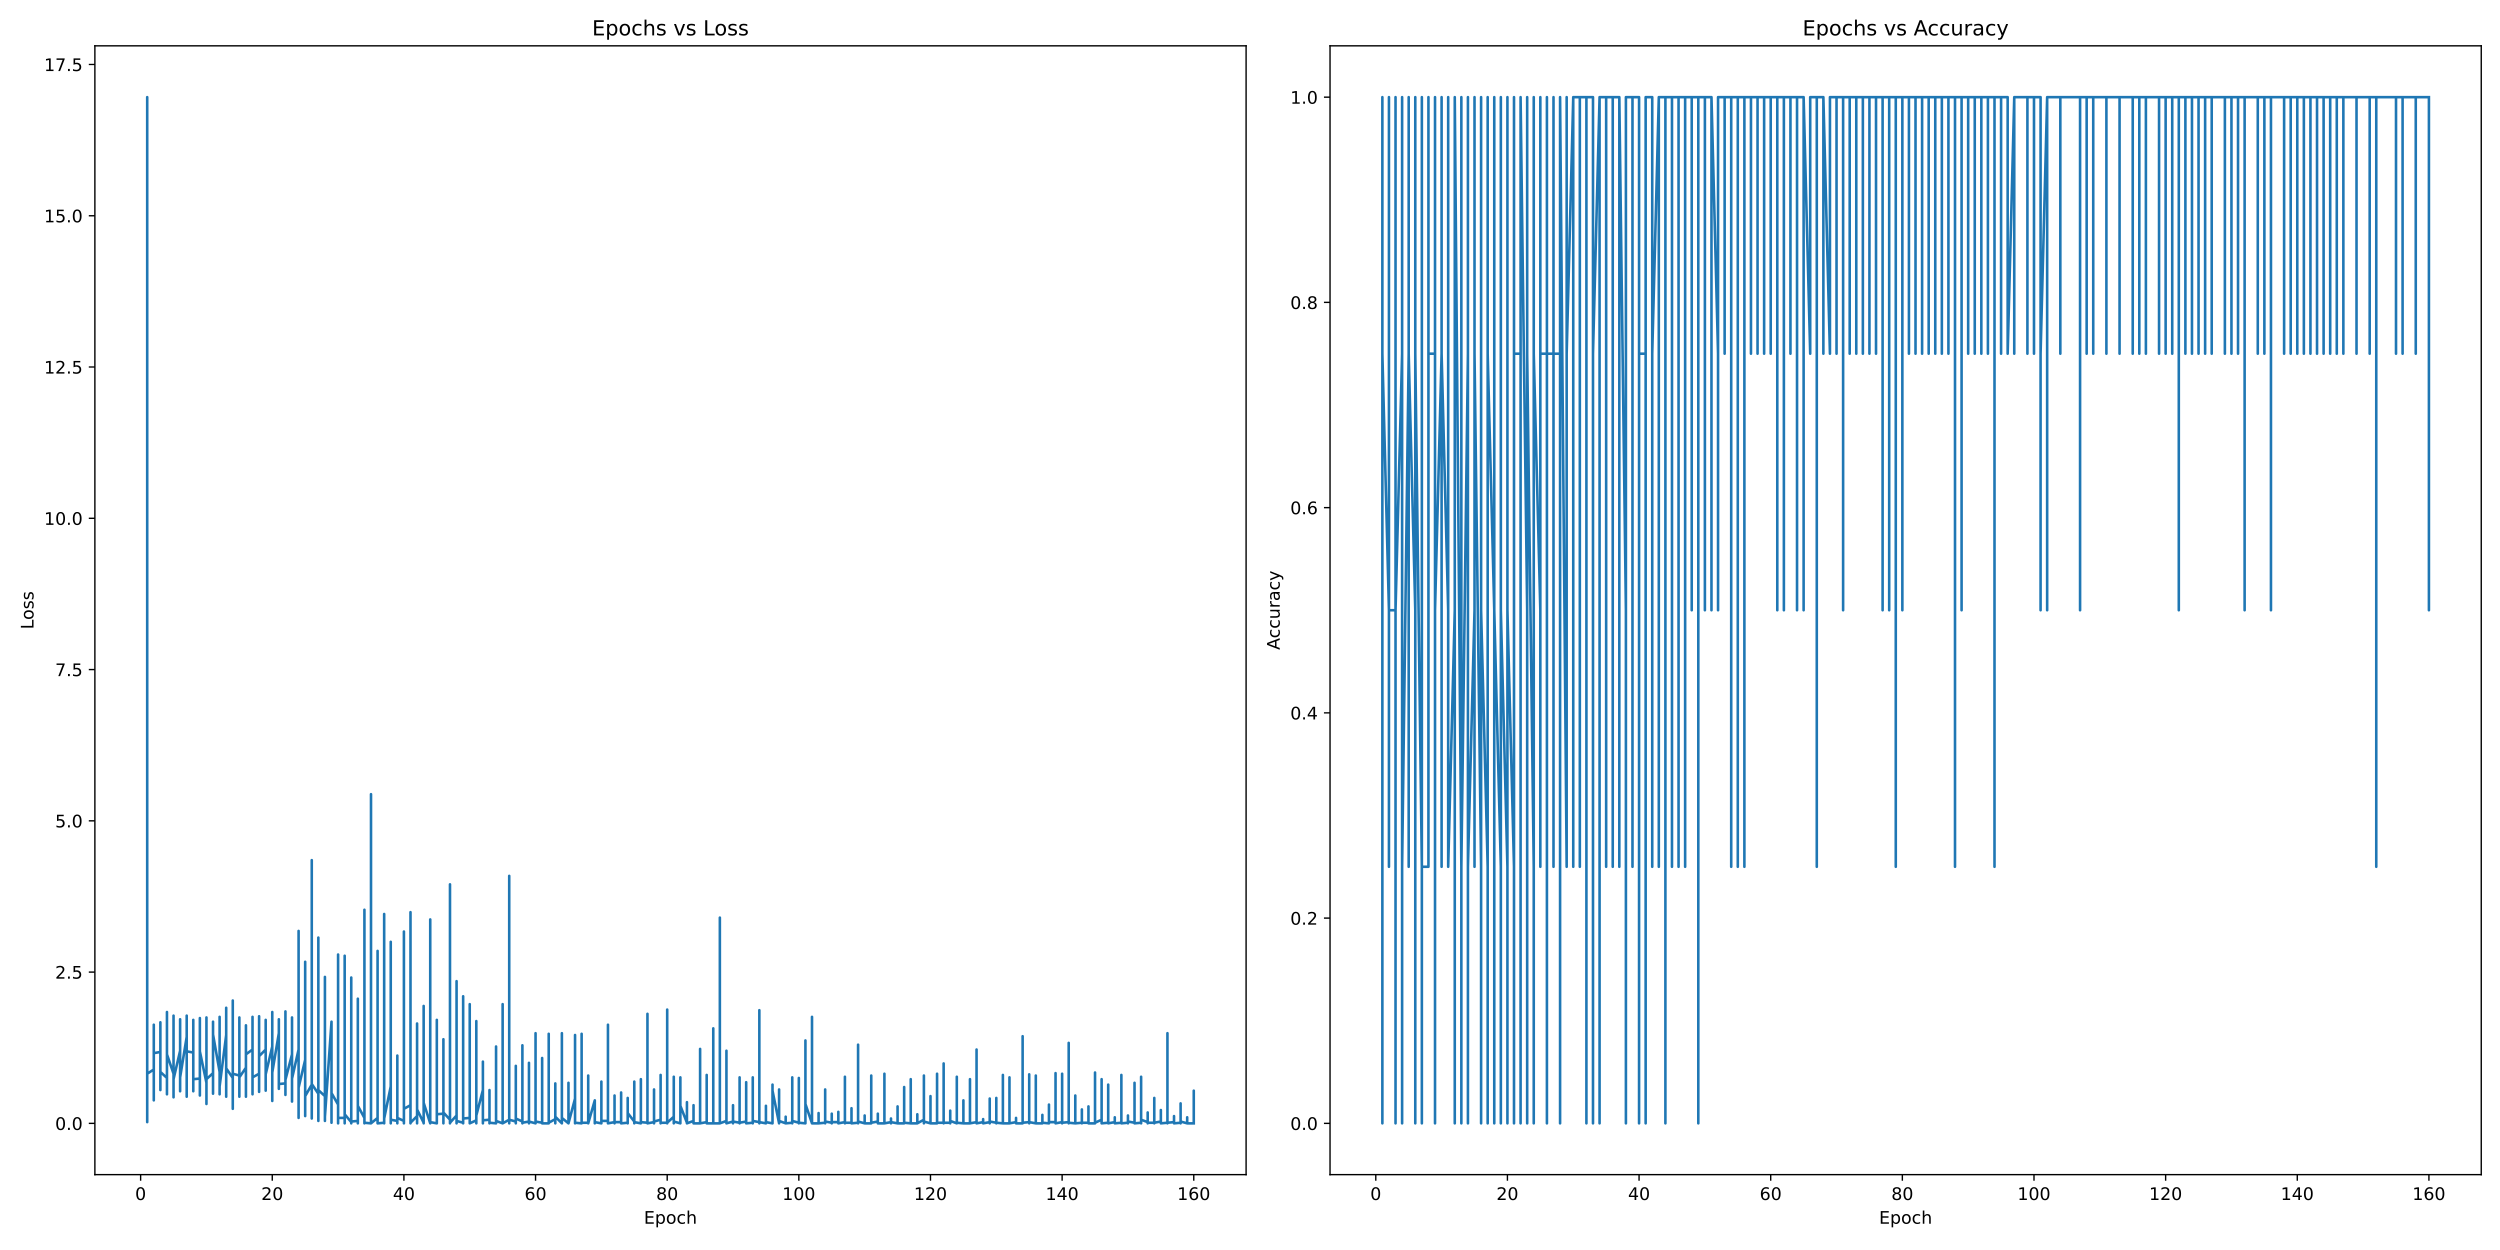 <?xml version="1.0" encoding="utf-8" standalone="no"?>
<!DOCTYPE svg PUBLIC "-//W3C//DTD SVG 1.1//EN"
  "http://www.w3.org/Graphics/SVG/1.1/DTD/svg11.dtd">
<!-- Created with matplotlib (https://matplotlib.org/) -->
<svg height="720pt" version="1.1" viewBox="0 0 1440 720" width="1440pt" xmlns="http://www.w3.org/2000/svg" xmlns:xlink="http://www.w3.org/1999/xlink">
 <defs>
  <style type="text/css">*{stroke-linecap:butt;stroke-linejoin:round;}</style>
 </defs>
 <g id="figure_1">
  <g id="patch_1">
   <path d="M 0 720 
L 1440 720 
L 1440 0 
L 0 0 
z
" style="fill:#ffffff;"/>
  </g>
  <g id="axes_1">
   <g id="patch_2">
    <path d="M 54.65 676.6 
L 717.75 676.6 
L 717.75 26.4 
L 54.65 26.4 
z
" style="fill:#ffffff;"/>
   </g>
   <g id="matplotlib.axis_1">
    <g id="xtick_1">
     <g id="line2d_1">
      <defs>
       <path d="M 0 0 
L 0 3.5 
" id="m07a1721e35" style="stroke:#000000;stroke-width:0.8;"/>
      </defs>
      <g>
       <use style="stroke:#000000;stroke-width:0.8;" x="81" xlink:href="#m07a1721e35" y="676.6"/>
      </g>
     </g>
     <g id="text_1">
      <!-- 0 -->
      <g transform="translate(77.818 691.198)scale(0.1 -0.1)">
       <defs>
        <path d="M 31.781 66.406 
Q 24.172 66.406 20.328 58.906 
Q 16.5 51.422 16.5 36.375 
Q 16.5 21.391 20.328 13.891 
Q 24.172 6.391 31.781 6.391 
Q 39.453 6.391 43.281 13.891 
Q 47.125 21.391 47.125 36.375 
Q 47.125 51.422 43.281 58.906 
Q 39.453 66.406 31.781 66.406 
z
M 31.781 74.219 
Q 44.047 74.219 50.516 64.516 
Q 56.984 54.828 56.984 36.375 
Q 56.984 17.969 50.516 8.266 
Q 44.047 -1.422 31.781 -1.422 
Q 19.531 -1.422 13.062 8.266 
Q 6.594 17.969 6.594 36.375 
Q 6.594 54.828 13.062 64.516 
Q 19.531 74.219 31.781 74.219 
z
" id="DejaVuSans-48"/>
       </defs>
       <use xlink:href="#DejaVuSans-48"/>
      </g>
     </g>
    </g>
    <g id="xtick_2">
     <g id="line2d_2">
      <g>
       <use style="stroke:#000000;stroke-width:0.8;" x="156.826" xlink:href="#m07a1721e35" y="676.6"/>
      </g>
     </g>
     <g id="text_2">
      <!-- 20 -->
      <g transform="translate(150.463 691.198)scale(0.1 -0.1)">
       <defs>
        <path d="M 19.188 8.297 
L 53.609 8.297 
L 53.609 0 
L 7.328 0 
L 7.328 8.297 
Q 12.938 14.109 22.625 23.891 
Q 32.328 33.688 34.812 36.531 
Q 39.547 41.844 41.422 45.531 
Q 43.312 49.219 43.312 52.781 
Q 43.312 58.594 39.234 62.25 
Q 35.156 65.922 28.609 65.922 
Q 23.969 65.922 18.812 64.312 
Q 13.672 62.703 7.812 59.422 
L 7.812 69.391 
Q 13.766 71.781 18.938 73 
Q 24.125 74.219 28.422 74.219 
Q 39.75 74.219 46.484 68.547 
Q 53.219 62.891 53.219 53.422 
Q 53.219 48.922 51.531 44.891 
Q 49.859 40.875 45.406 35.406 
Q 44.188 33.984 37.641 27.219 
Q 31.109 20.453 19.188 8.297 
z
" id="DejaVuSans-50"/>
       </defs>
       <use xlink:href="#DejaVuSans-50"/>
       <use x="63.623" xlink:href="#DejaVuSans-48"/>
      </g>
     </g>
    </g>
    <g id="xtick_3">
     <g id="line2d_3">
      <g>
       <use style="stroke:#000000;stroke-width:0.8;" x="232.652" xlink:href="#m07a1721e35" y="676.6"/>
      </g>
     </g>
     <g id="text_3">
      <!-- 40 -->
      <g transform="translate(226.289 691.198)scale(0.1 -0.1)">
       <defs>
        <path d="M 37.797 64.312 
L 12.891 25.391 
L 37.797 25.391 
z
M 35.203 72.906 
L 47.609 72.906 
L 47.609 25.391 
L 58.016 25.391 
L 58.016 17.188 
L 47.609 17.188 
L 47.609 0 
L 37.797 0 
L 37.797 17.188 
L 4.891 17.188 
L 4.891 26.703 
z
" id="DejaVuSans-52"/>
       </defs>
       <use xlink:href="#DejaVuSans-52"/>
       <use x="63.623" xlink:href="#DejaVuSans-48"/>
      </g>
     </g>
    </g>
    <g id="xtick_4">
     <g id="line2d_4">
      <g>
       <use style="stroke:#000000;stroke-width:0.8;" x="308.478" xlink:href="#m07a1721e35" y="676.6"/>
      </g>
     </g>
     <g id="text_4">
      <!-- 60 -->
      <g transform="translate(302.116 691.198)scale(0.1 -0.1)">
       <defs>
        <path d="M 33.016 40.375 
Q 26.375 40.375 22.484 35.828 
Q 18.609 31.297 18.609 23.391 
Q 18.609 15.531 22.484 10.953 
Q 26.375 6.391 33.016 6.391 
Q 39.656 6.391 43.531 10.953 
Q 47.406 15.531 47.406 23.391 
Q 47.406 31.297 43.531 35.828 
Q 39.656 40.375 33.016 40.375 
z
M 52.594 71.297 
L 52.594 62.312 
Q 48.875 64.062 45.094 64.984 
Q 41.312 65.922 37.594 65.922 
Q 27.828 65.922 22.672 59.328 
Q 17.531 52.734 16.797 39.406 
Q 19.672 43.656 24.016 45.922 
Q 28.375 48.188 33.594 48.188 
Q 44.578 48.188 50.953 41.516 
Q 57.328 34.859 57.328 23.391 
Q 57.328 12.156 50.688 5.359 
Q 44.047 -1.422 33.016 -1.422 
Q 20.359 -1.422 13.672 8.266 
Q 6.984 17.969 6.984 36.375 
Q 6.984 53.656 15.188 63.938 
Q 23.391 74.219 37.203 74.219 
Q 40.922 74.219 44.703 73.484 
Q 48.484 72.75 52.594 71.297 
z
" id="DejaVuSans-54"/>
       </defs>
       <use xlink:href="#DejaVuSans-54"/>
       <use x="63.623" xlink:href="#DejaVuSans-48"/>
      </g>
     </g>
    </g>
    <g id="xtick_5">
     <g id="line2d_5">
      <g>
       <use style="stroke:#000000;stroke-width:0.8;" x="384.304" xlink:href="#m07a1721e35" y="676.6"/>
      </g>
     </g>
     <g id="text_5">
      <!-- 80 -->
      <g transform="translate(377.942 691.198)scale(0.1 -0.1)">
       <defs>
        <path d="M 31.781 34.625 
Q 24.75 34.625 20.719 30.859 
Q 16.703 27.094 16.703 20.516 
Q 16.703 13.922 20.719 10.156 
Q 24.75 6.391 31.781 6.391 
Q 38.812 6.391 42.859 10.172 
Q 46.922 13.969 46.922 20.516 
Q 46.922 27.094 42.891 30.859 
Q 38.875 34.625 31.781 34.625 
z
M 21.922 38.812 
Q 15.578 40.375 12.031 44.719 
Q 8.5 49.078 8.5 55.328 
Q 8.5 64.062 14.719 69.141 
Q 20.953 74.219 31.781 74.219 
Q 42.672 74.219 48.875 69.141 
Q 55.078 64.062 55.078 55.328 
Q 55.078 49.078 51.531 44.719 
Q 48 40.375 41.703 38.812 
Q 48.828 37.156 52.797 32.312 
Q 56.781 27.484 56.781 20.516 
Q 56.781 9.906 50.312 4.234 
Q 43.844 -1.422 31.781 -1.422 
Q 19.734 -1.422 13.25 4.234 
Q 6.781 9.906 6.781 20.516 
Q 6.781 27.484 10.781 32.312 
Q 14.797 37.156 21.922 38.812 
z
M 18.312 54.391 
Q 18.312 48.734 21.844 45.562 
Q 25.391 42.391 31.781 42.391 
Q 38.141 42.391 41.719 45.562 
Q 45.312 48.734 45.312 54.391 
Q 45.312 60.062 41.719 63.234 
Q 38.141 66.406 31.781 66.406 
Q 25.391 66.406 21.844 63.234 
Q 18.312 60.062 18.312 54.391 
z
" id="DejaVuSans-56"/>
       </defs>
       <use xlink:href="#DejaVuSans-56"/>
       <use x="63.623" xlink:href="#DejaVuSans-48"/>
      </g>
     </g>
    </g>
    <g id="xtick_6">
     <g id="line2d_6">
      <g>
       <use style="stroke:#000000;stroke-width:0.8;" x="460.131" xlink:href="#m07a1721e35" y="676.6"/>
      </g>
     </g>
     <g id="text_6">
      <!-- 100 -->
      <g transform="translate(450.587 691.198)scale(0.1 -0.1)">
       <defs>
        <path d="M 12.406 8.297 
L 28.516 8.297 
L 28.516 63.922 
L 10.984 60.406 
L 10.984 69.391 
L 28.422 72.906 
L 38.281 72.906 
L 38.281 8.297 
L 54.391 8.297 
L 54.391 0 
L 12.406 0 
z
" id="DejaVuSans-49"/>
       </defs>
       <use xlink:href="#DejaVuSans-49"/>
       <use x="63.623" xlink:href="#DejaVuSans-48"/>
       <use x="127.246" xlink:href="#DejaVuSans-48"/>
      </g>
     </g>
    </g>
    <g id="xtick_7">
     <g id="line2d_7">
      <g>
       <use style="stroke:#000000;stroke-width:0.8;" x="535.957" xlink:href="#m07a1721e35" y="676.6"/>
      </g>
     </g>
     <g id="text_7">
      <!-- 120 -->
      <g transform="translate(526.413 691.198)scale(0.1 -0.1)">
       <use xlink:href="#DejaVuSans-49"/>
       <use x="63.623" xlink:href="#DejaVuSans-50"/>
       <use x="127.246" xlink:href="#DejaVuSans-48"/>
      </g>
     </g>
    </g>
    <g id="xtick_8">
     <g id="line2d_8">
      <g>
       <use style="stroke:#000000;stroke-width:0.8;" x="611.783" xlink:href="#m07a1721e35" y="676.6"/>
      </g>
     </g>
     <g id="text_8">
      <!-- 140 -->
      <g transform="translate(602.239 691.198)scale(0.1 -0.1)">
       <use xlink:href="#DejaVuSans-49"/>
       <use x="63.623" xlink:href="#DejaVuSans-52"/>
       <use x="127.246" xlink:href="#DejaVuSans-48"/>
      </g>
     </g>
    </g>
    <g id="xtick_9">
     <g id="line2d_9">
      <g>
       <use style="stroke:#000000;stroke-width:0.8;" x="687.609" xlink:href="#m07a1721e35" y="676.6"/>
      </g>
     </g>
     <g id="text_9">
      <!-- 160 -->
      <g transform="translate(678.065 691.198)scale(0.1 -0.1)">
       <use xlink:href="#DejaVuSans-49"/>
       <use x="63.623" xlink:href="#DejaVuSans-54"/>
       <use x="127.246" xlink:href="#DejaVuSans-48"/>
      </g>
     </g>
    </g>
    <g id="text_10">
     <!-- Epoch -->
     <g transform="translate(370.889 704.877)scale(0.1 -0.1)">
      <defs>
       <path d="M 9.812 72.906 
L 55.906 72.906 
L 55.906 64.594 
L 19.672 64.594 
L 19.672 43.016 
L 54.391 43.016 
L 54.391 34.719 
L 19.672 34.719 
L 19.672 8.297 
L 56.781 8.297 
L 56.781 0 
L 9.812 0 
z
" id="DejaVuSans-69"/>
       <path d="M 18.109 8.203 
L 18.109 -20.797 
L 9.078 -20.797 
L 9.078 54.688 
L 18.109 54.688 
L 18.109 46.391 
Q 20.953 51.266 25.266 53.625 
Q 29.594 56 35.594 56 
Q 45.562 56 51.781 48.094 
Q 58.016 40.188 58.016 27.297 
Q 58.016 14.406 51.781 6.484 
Q 45.562 -1.422 35.594 -1.422 
Q 29.594 -1.422 25.266 0.953 
Q 20.953 3.328 18.109 8.203 
z
M 48.688 27.297 
Q 48.688 37.203 44.609 42.844 
Q 40.531 48.484 33.406 48.484 
Q 26.266 48.484 22.188 42.844 
Q 18.109 37.203 18.109 27.297 
Q 18.109 17.391 22.188 11.75 
Q 26.266 6.109 33.406 6.109 
Q 40.531 6.109 44.609 11.75 
Q 48.688 17.391 48.688 27.297 
z
" id="DejaVuSans-112"/>
       <path d="M 30.609 48.391 
Q 23.391 48.391 19.188 42.75 
Q 14.984 37.109 14.984 27.297 
Q 14.984 17.484 19.156 11.844 
Q 23.344 6.203 30.609 6.203 
Q 37.797 6.203 41.984 11.859 
Q 46.188 17.531 46.188 27.297 
Q 46.188 37.016 41.984 42.703 
Q 37.797 48.391 30.609 48.391 
z
M 30.609 56 
Q 42.328 56 49.016 48.375 
Q 55.719 40.766 55.719 27.297 
Q 55.719 13.875 49.016 6.219 
Q 42.328 -1.422 30.609 -1.422 
Q 18.844 -1.422 12.172 6.219 
Q 5.516 13.875 5.516 27.297 
Q 5.516 40.766 12.172 48.375 
Q 18.844 56 30.609 56 
z
" id="DejaVuSans-111"/>
       <path d="M 48.781 52.594 
L 48.781 44.188 
Q 44.969 46.297 41.141 47.344 
Q 37.312 48.391 33.406 48.391 
Q 24.656 48.391 19.812 42.844 
Q 14.984 37.312 14.984 27.297 
Q 14.984 17.281 19.812 11.734 
Q 24.656 6.203 33.406 6.203 
Q 37.312 6.203 41.141 7.25 
Q 44.969 8.297 48.781 10.406 
L 48.781 2.094 
Q 45.016 0.344 40.984 -0.531 
Q 36.969 -1.422 32.422 -1.422 
Q 20.062 -1.422 12.781 6.344 
Q 5.516 14.109 5.516 27.297 
Q 5.516 40.672 12.859 48.328 
Q 20.219 56 33.016 56 
Q 37.156 56 41.109 55.141 
Q 45.062 54.297 48.781 52.594 
z
" id="DejaVuSans-99"/>
       <path d="M 54.891 33.016 
L 54.891 0 
L 45.906 0 
L 45.906 32.719 
Q 45.906 40.484 42.875 44.328 
Q 39.844 48.188 33.797 48.188 
Q 26.516 48.188 22.312 43.547 
Q 18.109 38.922 18.109 30.906 
L 18.109 0 
L 9.078 0 
L 9.078 75.984 
L 18.109 75.984 
L 18.109 46.188 
Q 21.344 51.125 25.703 53.562 
Q 30.078 56 35.797 56 
Q 45.219 56 50.047 50.172 
Q 54.891 44.344 54.891 33.016 
z
" id="DejaVuSans-104"/>
      </defs>
      <use xlink:href="#DejaVuSans-69"/>
      <use x="63.184" xlink:href="#DejaVuSans-112"/>
      <use x="126.66" xlink:href="#DejaVuSans-111"/>
      <use x="187.842" xlink:href="#DejaVuSans-99"/>
      <use x="242.822" xlink:href="#DejaVuSans-104"/>
     </g>
    </g>
   </g>
   <g id="matplotlib.axis_2">
    <g id="ytick_1">
     <g id="line2d_10">
      <defs>
       <path d="M 0 0 
L -3.5 0 
" id="m1cd5508c4b" style="stroke:#000000;stroke-width:0.8;"/>
      </defs>
      <g>
       <use style="stroke:#000000;stroke-width:0.8;" x="54.65" xlink:href="#m1cd5508c4b" y="647.045"/>
      </g>
     </g>
     <g id="text_11">
      <!-- 0.0 -->
      <g transform="translate(31.747 650.845)scale(0.1 -0.1)">
       <defs>
        <path d="M 10.688 12.406 
L 21 12.406 
L 21 0 
L 10.688 0 
z
" id="DejaVuSans-46"/>
       </defs>
       <use xlink:href="#DejaVuSans-48"/>
       <use x="63.623" xlink:href="#DejaVuSans-46"/>
       <use x="95.41" xlink:href="#DejaVuSans-48"/>
      </g>
     </g>
    </g>
    <g id="ytick_2">
     <g id="line2d_11">
      <g>
       <use style="stroke:#000000;stroke-width:0.8;" x="54.65" xlink:href="#m1cd5508c4b" y="559.915"/>
      </g>
     </g>
     <g id="text_12">
      <!-- 2.5 -->
      <g transform="translate(31.747 563.715)scale(0.1 -0.1)">
       <defs>
        <path d="M 10.797 72.906 
L 49.516 72.906 
L 49.516 64.594 
L 19.828 64.594 
L 19.828 46.734 
Q 21.969 47.469 24.109 47.828 
Q 26.266 48.188 28.422 48.188 
Q 40.625 48.188 47.75 41.5 
Q 54.891 34.812 54.891 23.391 
Q 54.891 11.625 47.562 5.094 
Q 40.234 -1.422 26.906 -1.422 
Q 22.312 -1.422 17.547 -0.641 
Q 12.797 0.141 7.719 1.703 
L 7.719 11.625 
Q 12.109 9.234 16.797 8.062 
Q 21.484 6.891 26.703 6.891 
Q 35.156 6.891 40.078 11.328 
Q 45.016 15.766 45.016 23.391 
Q 45.016 31 40.078 35.438 
Q 35.156 39.891 26.703 39.891 
Q 22.75 39.891 18.812 39.016 
Q 14.891 38.141 10.797 36.281 
z
" id="DejaVuSans-53"/>
       </defs>
       <use xlink:href="#DejaVuSans-50"/>
       <use x="63.623" xlink:href="#DejaVuSans-46"/>
       <use x="95.41" xlink:href="#DejaVuSans-53"/>
      </g>
     </g>
    </g>
    <g id="ytick_3">
     <g id="line2d_12">
      <g>
       <use style="stroke:#000000;stroke-width:0.8;" x="54.65" xlink:href="#m1cd5508c4b" y="472.785"/>
      </g>
     </g>
     <g id="text_13">
      <!-- 5.0 -->
      <g transform="translate(31.747 476.584)scale(0.1 -0.1)">
       <use xlink:href="#DejaVuSans-53"/>
       <use x="63.623" xlink:href="#DejaVuSans-46"/>
       <use x="95.41" xlink:href="#DejaVuSans-48"/>
      </g>
     </g>
    </g>
    <g id="ytick_4">
     <g id="line2d_13">
      <g>
       <use style="stroke:#000000;stroke-width:0.8;" x="54.65" xlink:href="#m1cd5508c4b" y="385.655"/>
      </g>
     </g>
     <g id="text_14">
      <!-- 7.5 -->
      <g transform="translate(31.747 389.454)scale(0.1 -0.1)">
       <defs>
        <path d="M 8.203 72.906 
L 55.078 72.906 
L 55.078 68.703 
L 28.609 0 
L 18.312 0 
L 43.219 64.594 
L 8.203 64.594 
z
" id="DejaVuSans-55"/>
       </defs>
       <use xlink:href="#DejaVuSans-55"/>
       <use x="63.623" xlink:href="#DejaVuSans-46"/>
       <use x="95.41" xlink:href="#DejaVuSans-53"/>
      </g>
     </g>
    </g>
    <g id="ytick_5">
     <g id="line2d_14">
      <g>
       <use style="stroke:#000000;stroke-width:0.8;" x="54.65" xlink:href="#m1cd5508c4b" y="298.525"/>
      </g>
     </g>
     <g id="text_15">
      <!-- 10.0 -->
      <g transform="translate(25.384 302.324)scale(0.1 -0.1)">
       <use xlink:href="#DejaVuSans-49"/>
       <use x="63.623" xlink:href="#DejaVuSans-48"/>
       <use x="127.246" xlink:href="#DejaVuSans-46"/>
       <use x="159.033" xlink:href="#DejaVuSans-48"/>
      </g>
     </g>
    </g>
    <g id="ytick_6">
     <g id="line2d_15">
      <g>
       <use style="stroke:#000000;stroke-width:0.8;" x="54.65" xlink:href="#m1cd5508c4b" y="211.395"/>
      </g>
     </g>
     <g id="text_16">
      <!-- 12.5 -->
      <g transform="translate(25.384 215.194)scale(0.1 -0.1)">
       <use xlink:href="#DejaVuSans-49"/>
       <use x="63.623" xlink:href="#DejaVuSans-50"/>
       <use x="127.246" xlink:href="#DejaVuSans-46"/>
       <use x="159.033" xlink:href="#DejaVuSans-53"/>
      </g>
     </g>
    </g>
    <g id="ytick_7">
     <g id="line2d_16">
      <g>
       <use style="stroke:#000000;stroke-width:0.8;" x="54.65" xlink:href="#m1cd5508c4b" y="124.265"/>
      </g>
     </g>
     <g id="text_17">
      <!-- 15.0 -->
      <g transform="translate(25.384 128.064)scale(0.1 -0.1)">
       <use xlink:href="#DejaVuSans-49"/>
       <use x="63.623" xlink:href="#DejaVuSans-53"/>
       <use x="127.246" xlink:href="#DejaVuSans-46"/>
       <use x="159.033" xlink:href="#DejaVuSans-48"/>
      </g>
     </g>
    </g>
    <g id="ytick_8">
     <g id="line2d_17">
      <g>
       <use style="stroke:#000000;stroke-width:0.8;" x="54.65" xlink:href="#m1cd5508c4b" y="37.134"/>
      </g>
     </g>
     <g id="text_18">
      <!-- 17.5 -->
      <g transform="translate(25.384 40.934)scale(0.1 -0.1)">
       <use xlink:href="#DejaVuSans-49"/>
       <use x="63.623" xlink:href="#DejaVuSans-55"/>
       <use x="127.246" xlink:href="#DejaVuSans-46"/>
       <use x="159.033" xlink:href="#DejaVuSans-53"/>
      </g>
     </g>
    </g>
    <g id="text_19">
     <!-- Loss -->
     <g transform="translate(19.305 362.467)rotate(-90)scale(0.1 -0.1)">
      <defs>
       <path d="M 9.812 72.906 
L 19.672 72.906 
L 19.672 8.297 
L 55.172 8.297 
L 55.172 0 
L 9.812 0 
z
" id="DejaVuSans-76"/>
       <path d="M 44.281 53.078 
L 44.281 44.578 
Q 40.484 46.531 36.375 47.5 
Q 32.281 48.484 27.875 48.484 
Q 21.188 48.484 17.844 46.438 
Q 14.5 44.391 14.5 40.281 
Q 14.5 37.156 16.891 35.375 
Q 19.281 33.594 26.516 31.984 
L 29.594 31.297 
Q 39.156 29.25 43.188 25.516 
Q 47.219 21.781 47.219 15.094 
Q 47.219 7.469 41.188 3.016 
Q 35.156 -1.422 24.609 -1.422 
Q 20.219 -1.422 15.453 -0.562 
Q 10.688 0.297 5.422 2 
L 5.422 11.281 
Q 10.406 8.688 15.234 7.391 
Q 20.062 6.109 24.812 6.109 
Q 31.156 6.109 34.562 8.281 
Q 37.984 10.453 37.984 14.406 
Q 37.984 18.062 35.516 20.016 
Q 33.062 21.969 24.703 23.781 
L 21.578 24.516 
Q 13.234 26.266 9.516 29.906 
Q 5.812 33.547 5.812 39.891 
Q 5.812 47.609 11.281 51.797 
Q 16.75 56 26.812 56 
Q 31.781 56 36.172 55.266 
Q 40.578 54.547 44.281 53.078 
z
" id="DejaVuSans-115"/>
      </defs>
      <use xlink:href="#DejaVuSans-76"/>
      <use x="53.963" xlink:href="#DejaVuSans-111"/>
      <use x="115.145" xlink:href="#DejaVuSans-115"/>
      <use x="167.244" xlink:href="#DejaVuSans-115"/>
     </g>
    </g>
   </g>
   <g id="line2d_18">
    <path clip-path="url(#pe177518a02)" d="M 84.791 615.679 
L 84.791 55.955 
L 84.791 646.348 
L 84.791 618.467 
L 88.582 616.027 
L 88.582 590.237 
L 88.582 633.802 
L 88.582 606.617 
L 92.374 605.92 
L 92.374 627.877 
L 92.374 588.843 
L 92.374 617.421 
L 96.165 620.906 
L 96.165 582.918 
L 96.165 630.316 
L 96.165 607.314 
L 99.956 618.467 
L 99.956 585.009 
L 99.956 632.059 
L 99.956 621.603 
L 103.747 605.223 
L 103.747 587.1 
L 103.747 628.574 
L 103.747 620.558 
L 107.539 597.207 
L 107.539 631.711 
L 107.539 585.009 
L 107.539 605.572 
L 111.33 606.269 
L 111.33 628.574 
L 111.33 587.448 
L 111.33 621.603 
L 115.121 621.255 
L 115.121 631.014 
L 115.121 586.403 
L 115.121 605.572 
L 118.913 623.695 
L 118.913 586.054 
L 118.913 635.893 
L 118.913 621.603 
L 122.704 618.118 
L 122.704 629.968 
L 122.704 588.494 
L 122.704 595.813 
L 126.495 617.421 
L 126.495 630.316 
L 126.495 585.706 
L 126.495 625.786 
L 130.287 596.161 
L 130.287 631.711 
L 130.287 580.478 
L 130.287 615.33 
L 134.078 620.906 
L 134.078 576.296 
L 134.078 638.681 
L 134.078 618.467 
L 137.869 619.512 
L 137.869 586.054 
L 137.869 631.711 
L 137.869 620.558 
L 141.661 614.982 
L 141.661 631.711 
L 141.661 590.585 
L 141.661 607.314 
L 145.452 604.526 
L 145.452 630.316 
L 145.452 585.706 
L 145.452 620.558 
L 149.243 618.467 
L 149.243 628.922 
L 149.243 585.357 
L 149.243 608.36 
L 153.034 604.526 
L 153.034 628.225 
L 153.034 587.448 
L 153.034 618.815 
L 156.826 602.783 
L 156.826 634.15 
L 156.826 582.918 
L 156.826 617.77 
L 160.617 595.116 
L 160.617 627.18 
L 160.617 587.1 
L 160.617 624.392 
L 164.408 624.043 
L 164.408 582.569 
L 164.408 630.665 
L 164.408 621.952 
L 168.2 607.314 
L 168.2 634.499 
L 168.2 586.054 
L 168.2 621.255 
L 171.991 604.526 
L 171.991 643.909 
L 171.991 536.216 
L 171.991 626.483 
L 175.782 610.451 
L 175.782 642.863 
L 175.782 553.99 
L 175.782 631.362 
L 179.574 624.74 
L 179.574 495.439 
L 179.574 644.257 
L 179.574 624.392 
L 183.365 629.968 
L 183.365 645.651 
L 183.365 540.05 
L 183.365 627.877 
L 187.156 631.362 
L 187.156 645.651 
L 187.156 562.703 
L 187.156 643.212 
L 190.948 588.494 
L 190.948 646.697 
L 190.948 629.619 
L 194.739 636.241 
L 194.739 549.808 
L 194.739 647.045 
L 194.739 643.909 
L 198.53 643.909 
L 198.53 550.505 
L 198.53 647.045 
L 198.53 641.818 
L 202.321 646.348 
L 202.321 647.045 
L 202.321 563.052 
L 202.321 646 
L 206.113 645.651 
L 206.113 575.25 
L 206.113 647.045 
L 206.113 636.938 
L 209.904 643.909 
L 209.904 647.045 
L 209.904 524.018 
L 209.904 646.697 
L 213.695 647.045 
L 213.695 457.45 
L 213.695 647.045 
L 217.487 643.909 
L 217.487 547.717 
L 217.487 647.045 
L 217.487 647.045 
L 221.278 646.697 
L 221.278 526.457 
L 221.278 647.045 
L 221.278 644.257 
L 225.069 625.786 
L 225.069 647.045 
L 225.069 542.489 
L 225.069 644.954 
L 228.861 645.651 
L 228.861 647.045 
L 228.861 608.011 
L 228.861 643.909 
L 232.652 645.651 
L 232.652 536.564 
L 232.652 647.045 
L 232.652 638.681 
L 236.443 636.59 
L 236.443 647.045 
L 236.443 525.412 
L 236.443 646.697 
L 240.235 642.863 
L 240.235 589.54 
L 240.235 647.045 
L 240.235 639.029 
L 244.026 646.697 
L 244.026 579.432 
L 244.026 647.045 
L 244.026 635.196 
L 247.817 647.045 
L 247.817 647.045 
L 247.817 529.594 
L 247.817 646.348 
L 251.609 647.045 
L 251.609 587.448 
L 251.609 641.818 
L 255.4 641.469 
L 255.4 647.045 
L 255.4 598.601 
L 255.4 640.772 
L 259.191 644.954 
L 259.191 647.045 
L 259.191 509.38 
L 259.191 646.697 
L 262.982 642.515 
L 262.982 647.045 
L 262.982 565.143 
L 262.982 645.651 
L 266.774 646.697 
L 266.774 647.045 
L 266.774 573.856 
L 266.774 644.257 
L 270.565 643.909 
L 270.565 647.045 
L 270.565 578.387 
L 270.565 647.045 
L 274.356 645.303 
L 274.356 647.045 
L 274.356 588.145 
L 274.356 642.515 
L 278.148 627.877 
L 278.148 647.045 
L 278.148 611.496 
L 278.148 645.303 
L 281.939 644.954 
L 281.939 647.045 
L 281.939 627.877 
L 281.939 646.697 
L 285.73 647.045 
L 285.73 602.783 
L 285.73 645.651 
L 289.522 647.045 
L 289.522 578.387 
L 289.522 647.045 
L 293.313 644.954 
L 293.313 504.501 
L 293.313 647.045 
L 293.313 644.954 
L 297.104 646 
L 297.104 613.936 
L 297.104 647.045 
L 297.104 644.257 
L 300.896 646 
L 300.896 647.045 
L 300.896 602.086 
L 300.896 646.697 
L 304.687 646 
L 304.687 612.193 
L 304.687 647.045 
L 304.687 646 
L 308.478 647.045 
L 308.478 595.116 
L 308.478 646 
L 312.269 646.697 
L 312.269 609.405 
L 312.269 647.045 
L 312.269 647.045 
L 316.061 647.045 
L 316.061 647.045 
L 316.061 595.464 
L 316.061 646.697 
L 319.852 644.606 
L 319.852 624.043 
L 319.852 647.045 
L 319.852 643.212 
L 323.643 647.045 
L 323.643 595.116 
L 323.643 643.909 
L 327.435 647.045 
L 327.435 623.695 
L 327.435 647.045 
L 331.226 632.756 
L 331.226 647.045 
L 331.226 596.161 
L 331.226 646.697 
L 335.017 647.045 
L 335.017 595.464 
L 335.017 646.697 
L 338.809 646.697 
L 338.809 646.697 
L 338.809 619.512 
L 338.809 647.045 
L 338.809 647.045 
L 342.6 633.802 
L 342.6 647.045 
L 342.6 646.348 
L 346.391 647.045 
L 346.391 622.998 
L 346.391 645.651 
L 350.183 645.651 
L 350.183 590.237 
L 350.183 647.045 
L 350.183 647.045 
L 353.974 646.348 
L 353.974 631.014 
L 353.974 647.045 
L 353.974 646.348 
L 357.765 646.348 
L 357.765 647.045 
L 357.765 629.271 
L 357.765 647.045 
L 361.556 646.697 
L 361.556 632.408 
L 361.556 647.045 
L 361.556 641.121 
L 365.348 646 
L 365.348 647.045 
L 365.348 622.998 
L 365.348 646.348 
L 369.139 647.045 
L 369.139 621.603 
L 369.139 646.348 
L 372.93 646.697 
L 372.93 583.963 
L 372.93 647.045 
L 372.93 647.045 
L 376.722 646.348 
L 376.722 646.348 
L 376.722 627.528 
L 376.722 647.045 
L 376.722 646 
L 380.513 644.954 
L 380.513 647.045 
L 380.513 619.164 
L 380.513 646.697 
L 384.304 646.697 
L 384.304 647.045 
L 384.304 581.524 
L 384.304 646.697 
L 388.096 643.212 
L 388.096 647.045 
L 388.096 620.209 
L 388.096 646 
L 391.887 647.045 
L 391.887 620.558 
L 391.887 636.938 
L 395.678 646.697 
L 395.678 647.045 
L 395.678 634.847 
L 395.678 647.045 
L 399.47 645.651 
L 399.47 647.045 
L 399.47 636.59 
L 399.47 647.045 
L 403.261 647.045 
L 403.261 604.177 
L 403.261 647.045 
L 407.052 646.348 
L 407.052 619.164 
L 407.052 647.045 
L 407.052 647.045 
L 410.844 647.045 
L 410.844 647.045 
L 410.844 592.328 
L 410.844 647.045 
L 414.635 647.045 
L 414.635 528.548 
L 414.635 647.045 
L 418.426 645.651 
L 418.426 647.045 
L 418.426 605.223 
L 418.426 647.045 
L 422.217 646 
L 422.217 646 
L 422.217 647.045 
L 422.217 636.59 
L 422.217 646 
L 426.009 646.697 
L 426.009 647.045 
L 426.009 620.558 
L 426.009 646.697 
L 429.8 646 
L 429.8 623.346 
L 429.8 647.045 
L 429.8 647.045 
L 433.591 646.697 
L 433.591 620.558 
L 433.591 647.045 
L 433.591 645.651 
L 437.383 646.348 
L 437.383 647.045 
L 437.383 581.872 
L 437.383 646.348 
L 441.174 647.045 
L 441.174 636.938 
L 441.174 646.348 
L 444.965 647.045 
L 444.965 624.74 
L 444.965 628.225 
L 448.757 647.045 
L 448.757 647.045 
L 448.757 627.528 
L 448.757 645.651 
L 452.548 647.045 
L 452.548 643.212 
L 452.548 647.045 
L 456.339 646.697 
L 456.339 620.558 
L 456.339 647.045 
L 456.339 645.651 
L 460.131 646.697 
L 460.131 620.906 
L 460.131 647.045 
L 460.131 646.697 
L 463.922 647.045 
L 463.922 599.298 
L 463.922 635.893 
L 467.713 647.045 
L 467.713 647.045 
L 467.713 585.706 
L 467.713 647.045 
L 471.504 647.045 
L 471.504 647.045 
L 471.504 641.121 
L 471.504 647.045 
L 475.296 646.697 
L 475.296 647.045 
L 475.296 627.528 
L 475.296 646 
L 479.087 646.697 
L 479.087 647.045 
L 479.087 641.469 
L 479.087 646.348 
L 482.878 646.348 
L 482.878 647.045 
L 482.878 640.424 
L 482.878 647.045 
L 486.67 646.348 
L 486.67 620.209 
L 486.67 647.045 
L 486.67 646.697 
L 490.461 646.697 
L 490.461 646.697 
L 490.461 638.332 
L 490.461 647.045 
L 490.461 647.045 
L 494.252 646.697 
L 494.252 647.045 
L 494.252 601.738 
L 494.252 646 
L 498.044 647.045 
L 498.044 642.515 
L 498.044 647.045 
L 501.835 647.045 
L 501.835 647.045 
L 501.835 619.512 
L 501.835 646.697 
L 505.626 646 
L 505.626 647.045 
L 505.626 641.469 
L 505.626 647.045 
L 509.418 647.045 
L 509.418 618.467 
L 509.418 647.045 
L 513.209 646.348 
L 513.209 647.045 
L 513.209 644.257 
L 513.209 646.348 
L 517 647.045 
L 517 647.045 
L 517 637.287 
L 517 647.045 
L 520.791 647.045 
L 520.791 626.134 
L 520.791 646.697 
L 524.583 647.045 
L 524.583 621.603 
L 524.583 647.045 
L 528.374 647.045 
L 528.374 641.818 
L 528.374 647.045 
L 532.165 644.954 
L 532.165 647.045 
L 532.165 619.512 
L 532.165 646 
L 535.957 647.045 
L 535.957 647.045 
L 535.957 631.362 
L 535.957 647.045 
L 539.748 647.045 
L 539.748 647.045 
L 539.748 618.467 
L 539.748 646.697 
L 543.539 646.697 
L 543.539 646.697 
L 543.539 647.045 
L 543.539 612.542 
L 543.539 646.697 
L 547.331 646.697 
L 547.331 646.697 
L 547.331 647.045 
L 547.331 639.727 
L 547.331 645.651 
L 551.122 647.045 
L 551.122 620.209 
L 551.122 646.697 
L 554.913 647.045 
L 554.913 647.045 
L 554.913 633.802 
L 554.913 647.045 
L 558.705 647.045 
L 558.705 647.045 
L 558.705 621.603 
L 558.705 647.045 
L 562.496 646.348 
L 562.496 647.045 
L 562.496 604.526 
L 562.496 647.045 
L 566.287 646.348 
L 566.287 647.045 
L 566.287 644.606 
L 566.287 647.045 
L 570.079 646.348 
L 570.079 647.045 
L 570.079 632.756 
L 570.079 646 
L 573.87 646.697 
L 573.87 646.697 
L 573.87 632.408 
L 573.87 647.045 
L 573.87 646.697 
L 577.661 647.045 
L 577.661 647.045 
L 577.661 619.164 
L 577.661 647.045 
L 581.452 647.045 
L 581.452 620.558 
L 581.452 647.045 
L 585.244 646.348 
L 585.244 647.045 
L 585.244 643.909 
L 585.244 647.045 
L 589.035 647.045 
L 589.035 596.858 
L 589.035 646.697 
L 592.826 646.348 
L 592.826 647.045 
L 592.826 618.815 
L 592.826 646.348 
L 596.618 647.045 
L 596.618 619.512 
L 596.618 647.045 
L 600.409 647.045 
L 600.409 647.045 
L 600.409 642.166 
L 600.409 646.697 
L 604.2 647.045 
L 604.2 647.045 
L 604.2 636.241 
L 604.2 646.348 
L 607.992 646.348 
L 607.992 647.045 
L 607.992 618.118 
L 607.992 647.045 
L 611.783 646.348 
L 611.783 647.045 
L 611.783 618.467 
L 611.783 646.697 
L 615.574 646.348 
L 615.574 647.045 
L 615.574 600.692 
L 615.574 646.697 
L 619.366 647.045 
L 619.366 647.045 
L 619.366 631.014 
L 619.366 647.045 
L 623.157 646.697 
L 623.157 647.045 
L 623.157 639.029 
L 623.157 646.697 
L 626.948 646.697 
L 626.948 646.697 
L 626.948 647.045 
L 626.948 637.287 
L 626.948 647.045 
L 630.739 647.045 
L 630.739 647.045 
L 630.739 617.77 
L 630.739 646.697 
L 634.531 644.954 
L 634.531 647.045 
L 634.531 621.603 
L 634.531 647.045 
L 638.322 646.697 
L 638.322 647.045 
L 638.322 624.74 
L 638.322 647.045 
L 642.113 646.348 
L 642.113 647.045 
L 642.113 643.56 
L 642.113 647.045 
L 645.905 646.697 
L 645.905 646.697 
L 645.905 619.164 
L 645.905 647.045 
L 645.905 647.045 
L 649.696 646.697 
L 649.696 642.515 
L 649.696 647.045 
L 649.696 646 
L 653.487 646.697 
L 653.487 623.695 
L 653.487 647.045 
L 653.487 647.045 
L 657.279 646.697 
L 657.279 647.045 
L 657.279 620.209 
L 657.279 644.954 
L 661.07 646.348 
L 661.07 646.348 
L 661.07 647.045 
L 661.07 640.772 
L 661.07 646.697 
L 664.861 646.697 
L 664.861 647.045 
L 664.861 632.408 
L 664.861 646.697 
L 668.653 646 
L 668.653 647.045 
L 668.653 639.378 
L 668.653 647.045 
L 672.444 646.697 
L 672.444 646.697 
L 672.444 595.116 
L 672.444 647.045 
L 672.444 646.697 
L 676.235 646.348 
L 676.235 647.045 
L 676.235 642.863 
L 676.235 647.045 
L 680.026 646.697 
L 680.026 647.045 
L 680.026 635.544 
L 680.026 646 
L 683.818 647.045 
L 683.818 647.045 
L 683.818 643.56 
L 683.818 647.045 
L 687.609 647.045 
L 687.609 647.045 
L 687.609 628.225 
L 687.609 647.045 
" style="fill:none;stroke:#1f77b4;stroke-linecap:square;stroke-width:1.5;"/>
   </g>
   <g id="patch_3">
    <path d="M 54.65 676.6 
L 54.65 26.4 
" style="fill:none;stroke:#000000;stroke-linecap:square;stroke-linejoin:miter;stroke-width:0.8;"/>
   </g>
   <g id="patch_4">
    <path d="M 717.75 676.6 
L 717.75 26.4 
" style="fill:none;stroke:#000000;stroke-linecap:square;stroke-linejoin:miter;stroke-width:0.8;"/>
   </g>
   <g id="patch_5">
    <path d="M 54.65 676.6 
L 717.75 676.6 
" style="fill:none;stroke:#000000;stroke-linecap:square;stroke-linejoin:miter;stroke-width:0.8;"/>
   </g>
   <g id="patch_6">
    <path d="M 54.65 26.4 
L 717.75 26.4 
" style="fill:none;stroke:#000000;stroke-linecap:square;stroke-linejoin:miter;stroke-width:0.8;"/>
   </g>
   <g id="text_20">
    <!-- Epochs vs Loss -->
    <g transform="translate(341.05 20.4)scale(0.12 -0.12)">
     <defs>
      <path id="DejaVuSans-32"/>
      <path d="M 2.984 54.688 
L 12.5 54.688 
L 29.594 8.797 
L 46.688 54.688 
L 56.203 54.688 
L 35.688 0 
L 23.484 0 
z
" id="DejaVuSans-118"/>
     </defs>
     <use xlink:href="#DejaVuSans-69"/>
     <use x="63.184" xlink:href="#DejaVuSans-112"/>
     <use x="126.66" xlink:href="#DejaVuSans-111"/>
     <use x="187.842" xlink:href="#DejaVuSans-99"/>
     <use x="242.822" xlink:href="#DejaVuSans-104"/>
     <use x="306.201" xlink:href="#DejaVuSans-115"/>
     <use x="358.301" xlink:href="#DejaVuSans-32"/>
     <use x="390.088" xlink:href="#DejaVuSans-118"/>
     <use x="449.268" xlink:href="#DejaVuSans-115"/>
     <use x="501.367" xlink:href="#DejaVuSans-32"/>
     <use x="533.154" xlink:href="#DejaVuSans-76"/>
     <use x="587.117" xlink:href="#DejaVuSans-111"/>
     <use x="648.299" xlink:href="#DejaVuSans-115"/>
     <use x="700.398" xlink:href="#DejaVuSans-115"/>
    </g>
   </g>
  </g>
  <g id="axes_2">
   <g id="patch_7">
    <path d="M 766.1 676.6 
L 1429.2 676.6 
L 1429.2 26.4 
L 766.1 26.4 
z
" style="fill:#ffffff;"/>
   </g>
   <g id="matplotlib.axis_3">
    <g id="xtick_10">
     <g id="line2d_19">
      <g>
       <use style="stroke:#000000;stroke-width:0.8;" x="792.45" xlink:href="#m07a1721e35" y="676.6"/>
      </g>
     </g>
     <g id="text_21">
      <!-- 0 -->
      <g transform="translate(789.268 691.198)scale(0.1 -0.1)">
       <use xlink:href="#DejaVuSans-48"/>
      </g>
     </g>
    </g>
    <g id="xtick_11">
     <g id="line2d_20">
      <g>
       <use style="stroke:#000000;stroke-width:0.8;" x="868.276" xlink:href="#m07a1721e35" y="676.6"/>
      </g>
     </g>
     <g id="text_22">
      <!-- 20 -->
      <g transform="translate(861.913 691.198)scale(0.1 -0.1)">
       <use xlink:href="#DejaVuSans-50"/>
       <use x="63.623" xlink:href="#DejaVuSans-48"/>
      </g>
     </g>
    </g>
    <g id="xtick_12">
     <g id="line2d_21">
      <g>
       <use style="stroke:#000000;stroke-width:0.8;" x="944.102" xlink:href="#m07a1721e35" y="676.6"/>
      </g>
     </g>
     <g id="text_23">
      <!-- 40 -->
      <g transform="translate(937.739 691.198)scale(0.1 -0.1)">
       <use xlink:href="#DejaVuSans-52"/>
       <use x="63.623" xlink:href="#DejaVuSans-48"/>
      </g>
     </g>
    </g>
    <g id="xtick_13">
     <g id="line2d_22">
      <g>
       <use style="stroke:#000000;stroke-width:0.8;" x="1019.928" xlink:href="#m07a1721e35" y="676.6"/>
      </g>
     </g>
     <g id="text_24">
      <!-- 60 -->
      <g transform="translate(1013.566 691.198)scale(0.1 -0.1)">
       <use xlink:href="#DejaVuSans-54"/>
       <use x="63.623" xlink:href="#DejaVuSans-48"/>
      </g>
     </g>
    </g>
    <g id="xtick_14">
     <g id="line2d_23">
      <g>
       <use style="stroke:#000000;stroke-width:0.8;" x="1095.754" xlink:href="#m07a1721e35" y="676.6"/>
      </g>
     </g>
     <g id="text_25">
      <!-- 80 -->
      <g transform="translate(1089.392 691.198)scale(0.1 -0.1)">
       <use xlink:href="#DejaVuSans-56"/>
       <use x="63.623" xlink:href="#DejaVuSans-48"/>
      </g>
     </g>
    </g>
    <g id="xtick_15">
     <g id="line2d_24">
      <g>
       <use style="stroke:#000000;stroke-width:0.8;" x="1171.581" xlink:href="#m07a1721e35" y="676.6"/>
      </g>
     </g>
     <g id="text_26">
      <!-- 100 -->
      <g transform="translate(1162.037 691.198)scale(0.1 -0.1)">
       <use xlink:href="#DejaVuSans-49"/>
       <use x="63.623" xlink:href="#DejaVuSans-48"/>
       <use x="127.246" xlink:href="#DejaVuSans-48"/>
      </g>
     </g>
    </g>
    <g id="xtick_16">
     <g id="line2d_25">
      <g>
       <use style="stroke:#000000;stroke-width:0.8;" x="1247.407" xlink:href="#m07a1721e35" y="676.6"/>
      </g>
     </g>
     <g id="text_27">
      <!-- 120 -->
      <g transform="translate(1237.863 691.198)scale(0.1 -0.1)">
       <use xlink:href="#DejaVuSans-49"/>
       <use x="63.623" xlink:href="#DejaVuSans-50"/>
       <use x="127.246" xlink:href="#DejaVuSans-48"/>
      </g>
     </g>
    </g>
    <g id="xtick_17">
     <g id="line2d_26">
      <g>
       <use style="stroke:#000000;stroke-width:0.8;" x="1323.233" xlink:href="#m07a1721e35" y="676.6"/>
      </g>
     </g>
     <g id="text_28">
      <!-- 140 -->
      <g transform="translate(1313.689 691.198)scale(0.1 -0.1)">
       <use xlink:href="#DejaVuSans-49"/>
       <use x="63.623" xlink:href="#DejaVuSans-52"/>
       <use x="127.246" xlink:href="#DejaVuSans-48"/>
      </g>
     </g>
    </g>
    <g id="xtick_18">
     <g id="line2d_27">
      <g>
       <use style="stroke:#000000;stroke-width:0.8;" x="1399.059" xlink:href="#m07a1721e35" y="676.6"/>
      </g>
     </g>
     <g id="text_29">
      <!-- 160 -->
      <g transform="translate(1389.515 691.198)scale(0.1 -0.1)">
       <use xlink:href="#DejaVuSans-49"/>
       <use x="63.623" xlink:href="#DejaVuSans-54"/>
       <use x="127.246" xlink:href="#DejaVuSans-48"/>
      </g>
     </g>
    </g>
    <g id="text_30">
     <!-- Epoch -->
     <g transform="translate(1082.339 704.877)scale(0.1 -0.1)">
      <use xlink:href="#DejaVuSans-69"/>
      <use x="63.184" xlink:href="#DejaVuSans-112"/>
      <use x="126.66" xlink:href="#DejaVuSans-111"/>
      <use x="187.842" xlink:href="#DejaVuSans-99"/>
      <use x="242.822" xlink:href="#DejaVuSans-104"/>
     </g>
    </g>
   </g>
   <g id="matplotlib.axis_4">
    <g id="ytick_9">
     <g id="line2d_28">
      <g>
       <use style="stroke:#000000;stroke-width:0.8;" x="766.1" xlink:href="#m1cd5508c4b" y="647.045"/>
      </g>
     </g>
     <g id="text_31">
      <!-- 0.0 -->
      <g transform="translate(743.197 650.845)scale(0.1 -0.1)">
       <use xlink:href="#DejaVuSans-48"/>
       <use x="63.623" xlink:href="#DejaVuSans-46"/>
       <use x="95.41" xlink:href="#DejaVuSans-48"/>
      </g>
     </g>
    </g>
    <g id="ytick_10">
     <g id="line2d_29">
      <g>
       <use style="stroke:#000000;stroke-width:0.8;" x="766.1" xlink:href="#m1cd5508c4b" y="528.827"/>
      </g>
     </g>
     <g id="text_32">
      <!-- 0.2 -->
      <g transform="translate(743.197 532.626)scale(0.1 -0.1)">
       <use xlink:href="#DejaVuSans-48"/>
       <use x="63.623" xlink:href="#DejaVuSans-46"/>
       <use x="95.41" xlink:href="#DejaVuSans-50"/>
      </g>
     </g>
    </g>
    <g id="ytick_11">
     <g id="line2d_30">
      <g>
       <use style="stroke:#000000;stroke-width:0.8;" x="766.1" xlink:href="#m1cd5508c4b" y="410.609"/>
      </g>
     </g>
     <g id="text_33">
      <!-- 0.4 -->
      <g transform="translate(743.197 414.408)scale(0.1 -0.1)">
       <use xlink:href="#DejaVuSans-48"/>
       <use x="63.623" xlink:href="#DejaVuSans-46"/>
       <use x="95.41" xlink:href="#DejaVuSans-52"/>
      </g>
     </g>
    </g>
    <g id="ytick_12">
     <g id="line2d_31">
      <g>
       <use style="stroke:#000000;stroke-width:0.8;" x="766.1" xlink:href="#m1cd5508c4b" y="292.391"/>
      </g>
     </g>
     <g id="text_34">
      <!-- 0.6 -->
      <g transform="translate(743.197 296.19)scale(0.1 -0.1)">
       <use xlink:href="#DejaVuSans-48"/>
       <use x="63.623" xlink:href="#DejaVuSans-46"/>
       <use x="95.41" xlink:href="#DejaVuSans-54"/>
      </g>
     </g>
    </g>
    <g id="ytick_13">
     <g id="line2d_32">
      <g>
       <use style="stroke:#000000;stroke-width:0.8;" x="766.1" xlink:href="#m1cd5508c4b" y="174.173"/>
      </g>
     </g>
     <g id="text_35">
      <!-- 0.8 -->
      <g transform="translate(743.197 177.972)scale(0.1 -0.1)">
       <use xlink:href="#DejaVuSans-48"/>
       <use x="63.623" xlink:href="#DejaVuSans-46"/>
       <use x="95.41" xlink:href="#DejaVuSans-56"/>
      </g>
     </g>
    </g>
    <g id="ytick_14">
     <g id="line2d_33">
      <g>
       <use style="stroke:#000000;stroke-width:0.8;" x="766.1" xlink:href="#m1cd5508c4b" y="55.955"/>
      </g>
     </g>
     <g id="text_36">
      <!-- 1.0 -->
      <g transform="translate(743.197 59.754)scale(0.1 -0.1)">
       <use xlink:href="#DejaVuSans-49"/>
       <use x="63.623" xlink:href="#DejaVuSans-46"/>
       <use x="95.41" xlink:href="#DejaVuSans-48"/>
      </g>
     </g>
    </g>
    <g id="text_37">
     <!-- Accuracy -->
     <g transform="translate(737.117 374.328)rotate(-90)scale(0.1 -0.1)">
      <defs>
       <path d="M 34.188 63.188 
L 20.797 26.906 
L 47.609 26.906 
z
M 28.609 72.906 
L 39.797 72.906 
L 67.578 0 
L 57.328 0 
L 50.688 18.703 
L 17.828 18.703 
L 11.188 0 
L 0.781 0 
z
" id="DejaVuSans-65"/>
       <path d="M 8.5 21.578 
L 8.5 54.688 
L 17.484 54.688 
L 17.484 21.922 
Q 17.484 14.156 20.5 10.266 
Q 23.531 6.391 29.594 6.391 
Q 36.859 6.391 41.078 11.031 
Q 45.312 15.672 45.312 23.688 
L 45.312 54.688 
L 54.297 54.688 
L 54.297 0 
L 45.312 0 
L 45.312 8.406 
Q 42.047 3.422 37.719 1 
Q 33.406 -1.422 27.688 -1.422 
Q 18.266 -1.422 13.375 4.438 
Q 8.5 10.297 8.5 21.578 
z
M 31.109 56 
z
" id="DejaVuSans-117"/>
       <path d="M 41.109 46.297 
Q 39.594 47.172 37.812 47.578 
Q 36.031 48 33.891 48 
Q 26.266 48 22.188 43.047 
Q 18.109 38.094 18.109 28.812 
L 18.109 0 
L 9.078 0 
L 9.078 54.688 
L 18.109 54.688 
L 18.109 46.188 
Q 20.953 51.172 25.484 53.578 
Q 30.031 56 36.531 56 
Q 37.453 56 38.578 55.875 
Q 39.703 55.766 41.062 55.516 
z
" id="DejaVuSans-114"/>
       <path d="M 34.281 27.484 
Q 23.391 27.484 19.188 25 
Q 14.984 22.516 14.984 16.5 
Q 14.984 11.719 18.141 8.906 
Q 21.297 6.109 26.703 6.109 
Q 34.188 6.109 38.703 11.406 
Q 43.219 16.703 43.219 25.484 
L 43.219 27.484 
z
M 52.203 31.203 
L 52.203 0 
L 43.219 0 
L 43.219 8.297 
Q 40.141 3.328 35.547 0.953 
Q 30.953 -1.422 24.312 -1.422 
Q 15.922 -1.422 10.953 3.297 
Q 6 8.016 6 15.922 
Q 6 25.141 12.172 29.828 
Q 18.359 34.516 30.609 34.516 
L 43.219 34.516 
L 43.219 35.406 
Q 43.219 41.609 39.141 45 
Q 35.062 48.391 27.688 48.391 
Q 23 48.391 18.547 47.266 
Q 14.109 46.141 10.016 43.891 
L 10.016 52.203 
Q 14.938 54.109 19.578 55.047 
Q 24.219 56 28.609 56 
Q 40.484 56 46.344 49.844 
Q 52.203 43.703 52.203 31.203 
z
" id="DejaVuSans-97"/>
       <path d="M 32.172 -5.078 
Q 28.375 -14.844 24.75 -17.812 
Q 21.141 -20.797 15.094 -20.797 
L 7.906 -20.797 
L 7.906 -13.281 
L 13.188 -13.281 
Q 16.891 -13.281 18.938 -11.516 
Q 21 -9.766 23.484 -3.219 
L 25.094 0.875 
L 2.984 54.688 
L 12.5 54.688 
L 29.594 11.922 
L 46.688 54.688 
L 56.203 54.688 
z
" id="DejaVuSans-121"/>
      </defs>
      <use xlink:href="#DejaVuSans-65"/>
      <use x="66.658" xlink:href="#DejaVuSans-99"/>
      <use x="121.639" xlink:href="#DejaVuSans-99"/>
      <use x="176.619" xlink:href="#DejaVuSans-117"/>
      <use x="239.998" xlink:href="#DejaVuSans-114"/>
      <use x="281.111" xlink:href="#DejaVuSans-97"/>
      <use x="342.391" xlink:href="#DejaVuSans-99"/>
      <use x="397.371" xlink:href="#DejaVuSans-121"/>
     </g>
    </g>
   </g>
   <g id="line2d_34">
    <path clip-path="url(#p2472dd5a40)" d="M 796.241 203.727 
L 796.241 647.045 
L 796.241 55.955 
L 796.241 203.727 
L 800.032 351.5 
L 800.032 499.273 
L 800.032 55.955 
L 800.032 351.5 
L 803.824 351.5 
L 803.824 351.5 
L 803.824 55.955 
L 803.824 647.045 
L 803.824 351.5 
L 807.615 203.727 
L 807.615 647.045 
L 807.615 55.955 
L 807.615 499.273 
L 811.406 203.727 
L 811.406 499.273 
L 811.406 55.955 
L 811.406 203.727 
L 815.197 351.5 
L 815.197 647.045 
L 815.197 55.955 
L 815.197 203.727 
L 818.989 499.273 
L 818.989 55.955 
L 818.989 647.045 
L 818.989 499.273 
L 822.78 499.273 
L 822.78 55.955 
L 822.78 203.727 
L 826.571 203.727 
L 826.571 203.727 
L 826.571 647.045 
L 826.571 55.955 
L 826.571 351.5 
L 830.363 203.727 
L 830.363 499.273 
L 830.363 55.955 
L 830.363 203.727 
L 834.154 351.5 
L 834.154 55.955 
L 834.154 499.273 
L 834.154 499.273 
L 837.945 351.5 
L 837.945 55.955 
L 837.945 647.045 
L 837.945 55.955 
L 841.737 499.273 
L 841.737 55.955 
L 841.737 647.045 
L 841.737 499.273 
L 845.528 203.727 
L 845.528 647.045 
L 845.528 55.955 
L 845.528 499.273 
L 849.319 351.5 
L 849.319 351.5 
L 849.319 499.273 
L 849.319 55.955 
L 849.319 203.727 
L 853.111 499.273 
L 853.111 499.273 
L 853.111 55.955 
L 853.111 647.045 
L 853.111 351.5 
L 856.902 499.273 
L 856.902 55.955 
L 856.902 647.045 
L 856.902 203.727 
L 860.693 351.5 
L 860.693 647.045 
L 860.693 55.955 
L 860.693 351.5 
L 864.484 499.273 
L 864.484 55.955 
L 864.484 647.045 
L 864.484 351.5 
L 868.276 499.273 
L 868.276 55.955 
L 868.276 647.045 
L 868.276 351.5 
L 872.067 499.273 
L 872.067 55.955 
L 872.067 647.045 
L 872.067 203.727 
L 875.858 203.727 
L 875.858 647.045 
L 875.858 55.955 
L 875.858 55.955 
L 879.65 351.5 
L 879.65 55.955 
L 879.65 647.045 
L 879.65 203.727 
L 883.441 499.273 
L 883.441 55.955 
L 883.441 647.045 
L 883.441 203.727 
L 887.232 351.5 
L 887.232 351.5 
L 887.232 55.955 
L 887.232 499.273 
L 887.232 203.727 
L 891.024 203.727 
L 891.024 203.727 
L 891.024 55.955 
L 891.024 647.045 
L 891.024 203.727 
L 894.815 203.727 
L 894.815 55.955 
L 894.815 499.273 
L 894.815 203.727 
L 898.606 203.727 
L 898.606 55.955 
L 898.606 647.045 
L 898.606 55.955 
L 902.398 499.273 
L 902.398 55.955 
L 902.398 203.727 
L 906.189 55.955 
L 906.189 499.273 
L 906.189 55.955 
L 909.98 55.955 
L 909.98 499.273 
L 909.98 55.955 
L 913.771 55.955 
L 913.771 55.955 
L 913.771 647.045 
L 913.771 55.955 
L 917.563 55.955 
L 917.563 55.955 
L 917.563 647.045 
L 917.563 203.727 
L 921.354 55.955 
L 921.354 55.955 
L 921.354 647.045 
L 921.354 55.955 
L 925.145 55.955 
L 925.145 55.955 
L 925.145 499.273 
L 925.145 55.955 
L 928.937 55.955 
L 928.937 499.273 
L 928.937 55.955 
L 932.728 55.955 
L 932.728 55.955 
L 932.728 499.273 
L 932.728 55.955 
L 936.519 351.5 
L 936.519 55.955 
L 936.519 647.045 
L 936.519 55.955 
L 940.311 55.955 
L 940.311 55.955 
L 940.311 499.273 
L 940.311 55.955 
L 944.102 55.955 
L 944.102 647.045 
L 944.102 203.727 
L 947.893 203.727 
L 947.893 203.727 
L 947.893 647.045 
L 947.893 55.955 
L 947.893 55.955 
L 951.685 55.955 
L 951.685 55.955 
L 951.685 499.273 
L 951.685 203.727 
L 955.476 55.955 
L 955.476 55.955 
L 955.476 499.273 
L 955.476 55.955 
L 959.267 55.955 
L 959.267 55.955 
L 959.267 647.045 
L 959.267 55.955 
L 963.059 55.955 
L 963.059 55.955 
L 963.059 499.273 
L 963.059 55.955 
L 966.85 55.955 
L 966.85 55.955 
L 966.85 499.273 
L 966.85 55.955 
L 970.641 55.955 
L 970.641 55.955 
L 970.641 499.273 
L 970.641 55.955 
L 974.432 55.955 
L 974.432 55.955 
L 974.432 351.5 
L 974.432 55.955 
L 978.224 55.955 
L 978.224 55.955 
L 978.224 647.045 
L 978.224 55.955 
L 982.015 55.955 
L 982.015 55.955 
L 982.015 351.5 
L 982.015 55.955 
L 985.806 55.955 
L 985.806 55.955 
L 985.806 351.5 
L 985.806 55.955 
L 989.598 203.727 
L 989.598 55.955 
L 989.598 351.5 
L 989.598 55.955 
L 993.389 55.955 
L 993.389 55.955 
L 993.389 203.727 
L 993.389 55.955 
L 997.18 55.955 
L 997.18 55.955 
L 997.18 499.273 
L 997.18 55.955 
L 1000.972 55.955 
L 1000.972 55.955 
L 1000.972 499.273 
L 1000.972 55.955 
L 1004.763 55.955 
L 1004.763 55.955 
L 1004.763 499.273 
L 1004.763 55.955 
L 1008.554 55.955 
L 1008.554 203.727 
L 1008.554 55.955 
L 1012.346 55.955 
L 1012.346 55.955 
L 1012.346 203.727 
L 1012.346 55.955 
L 1016.137 55.955 
L 1016.137 55.955 
L 1016.137 203.727 
L 1016.137 55.955 
L 1019.928 55.955 
L 1019.928 55.955 
L 1019.928 203.727 
L 1019.928 55.955 
L 1023.719 55.955 
L 1023.719 55.955 
L 1023.719 351.5 
L 1023.719 55.955 
L 1027.511 55.955 
L 1027.511 55.955 
L 1027.511 351.5 
L 1027.511 55.955 
L 1031.302 55.955 
L 1031.302 203.727 
L 1031.302 55.955 
L 1035.093 55.955 
L 1035.093 55.955 
L 1035.093 351.5 
L 1035.093 55.955 
L 1038.885 55.955 
L 1038.885 55.955 
L 1038.885 351.5 
L 1038.885 55.955 
L 1042.676 203.727 
L 1042.676 55.955 
L 1042.676 55.955 
L 1046.467 55.955 
L 1046.467 55.955 
L 1046.467 499.273 
L 1046.467 55.955 
L 1050.259 55.955 
L 1050.259 55.955 
L 1050.259 203.727 
L 1050.259 55.955 
L 1054.05 203.727 
L 1054.05 55.955 
L 1054.05 55.955 
L 1057.841 55.955 
L 1057.841 55.955 
L 1057.841 203.727 
L 1057.841 55.955 
L 1061.633 55.955 
L 1061.633 55.955 
L 1061.633 351.5 
L 1061.633 55.955 
L 1065.424 55.955 
L 1065.424 55.955 
L 1065.424 203.727 
L 1065.424 55.955 
L 1069.215 55.955 
L 1069.215 55.955 
L 1069.215 203.727 
L 1069.215 55.955 
L 1073.006 55.955 
L 1073.006 55.955 
L 1073.006 203.727 
L 1073.006 55.955 
L 1076.798 55.955 
L 1076.798 55.955 
L 1076.798 203.727 
L 1076.798 55.955 
L 1080.589 55.955 
L 1080.589 55.955 
L 1080.589 203.727 
L 1080.589 55.955 
L 1084.38 55.955 
L 1084.38 55.955 
L 1084.38 351.5 
L 1084.38 55.955 
L 1088.172 55.955 
L 1088.172 55.955 
L 1088.172 351.5 
L 1088.172 55.955 
L 1091.963 55.955 
L 1091.963 55.955 
L 1091.963 499.273 
L 1091.963 55.955 
L 1095.754 55.955 
L 1095.754 55.955 
L 1095.754 351.5 
L 1095.754 55.955 
L 1099.546 55.955 
L 1099.546 55.955 
L 1099.546 203.727 
L 1099.546 55.955 
L 1103.337 55.955 
L 1103.337 55.955 
L 1103.337 203.727 
L 1103.337 55.955 
L 1107.128 55.955 
L 1107.128 55.955 
L 1107.128 203.727 
L 1107.128 55.955 
L 1110.92 55.955 
L 1110.92 55.955 
L 1110.92 203.727 
L 1110.92 55.955 
L 1114.711 55.955 
L 1114.711 55.955 
L 1114.711 203.727 
L 1114.711 55.955 
L 1118.502 55.955 
L 1118.502 55.955 
L 1118.502 203.727 
L 1118.502 55.955 
L 1122.294 55.955 
L 1122.294 55.955 
L 1122.294 203.727 
L 1122.294 55.955 
L 1126.085 55.955 
L 1126.085 499.273 
L 1126.085 55.955 
L 1129.876 55.955 
L 1129.876 55.955 
L 1129.876 351.5 
L 1129.876 55.955 
L 1133.667 55.955 
L 1133.667 55.955 
L 1133.667 203.727 
L 1133.667 55.955 
L 1137.459 55.955 
L 1137.459 55.955 
L 1137.459 203.727 
L 1137.459 55.955 
L 1141.25 55.955 
L 1141.25 55.955 
L 1141.25 203.727 
L 1141.25 55.955 
L 1145.041 55.955 
L 1145.041 55.955 
L 1145.041 203.727 
L 1145.041 55.955 
L 1148.833 55.955 
L 1148.833 55.955 
L 1148.833 499.273 
L 1148.833 55.955 
L 1152.624 55.955 
L 1152.624 55.955 
L 1152.624 203.727 
L 1152.624 55.955 
L 1156.415 55.955 
L 1156.415 55.955 
L 1156.415 203.727 
L 1156.415 203.727 
L 1160.207 55.955 
L 1160.207 55.955 
L 1160.207 203.727 
L 1160.207 55.955 
L 1167.789 55.955 
L 1167.789 55.955 
L 1167.789 203.727 
L 1167.789 55.955 
L 1171.581 55.955 
L 1171.581 55.955 
L 1171.581 203.727 
L 1171.581 55.955 
L 1175.372 55.955 
L 1175.372 55.955 
L 1175.372 351.5 
L 1175.372 203.727 
L 1179.163 55.955 
L 1179.163 55.955 
L 1179.163 351.5 
L 1179.163 55.955 
L 1186.746 55.955 
L 1186.746 55.955 
L 1186.746 203.727 
L 1186.746 55.955 
L 1198.12 55.955 
L 1198.12 55.955 
L 1198.12 351.5 
L 1198.12 55.955 
L 1201.911 55.955 
L 1201.911 55.955 
L 1201.911 203.727 
L 1201.911 55.955 
L 1205.702 55.955 
L 1205.702 55.955 
L 1205.702 203.727 
L 1205.702 55.955 
L 1213.285 55.955 
L 1213.285 55.955 
L 1213.285 203.727 
L 1213.285 55.955 
L 1220.868 55.955 
L 1220.868 55.955 
L 1220.868 203.727 
L 1220.868 55.955 
L 1228.45 55.955 
L 1228.45 55.955 
L 1228.45 203.727 
L 1228.45 55.955 
L 1232.241 55.955 
L 1232.241 55.955 
L 1232.241 203.727 
L 1232.241 55.955 
L 1236.033 55.955 
L 1236.033 203.727 
L 1236.033 55.955 
L 1243.615 55.955 
L 1243.615 55.955 
L 1243.615 203.727 
L 1243.615 55.955 
L 1247.407 55.955 
L 1247.407 55.955 
L 1247.407 203.727 
L 1247.407 55.955 
L 1251.198 55.955 
L 1251.198 55.955 
L 1251.198 203.727 
L 1251.198 55.955 
L 1254.989 55.955 
L 1254.989 55.955 
L 1254.989 351.5 
L 1254.989 55.955 
L 1258.781 55.955 
L 1258.781 55.955 
L 1258.781 203.727 
L 1258.781 55.955 
L 1262.572 55.955 
L 1262.572 55.955 
L 1262.572 203.727 
L 1262.572 55.955 
L 1266.363 55.955 
L 1266.363 55.955 
L 1266.363 203.727 
L 1266.363 55.955 
L 1270.155 55.955 
L 1270.155 55.955 
L 1270.155 203.727 
L 1270.155 55.955 
L 1273.946 55.955 
L 1273.946 55.955 
L 1273.946 203.727 
L 1273.946 55.955 
L 1281.529 55.955 
L 1281.529 55.955 
L 1281.529 203.727 
L 1281.529 55.955 
L 1285.32 55.955 
L 1285.32 55.955 
L 1285.32 203.727 
L 1285.32 55.955 
L 1289.111 55.955 
L 1289.111 55.955 
L 1289.111 203.727 
L 1289.111 55.955 
L 1292.902 55.955 
L 1292.902 55.955 
L 1292.902 351.5 
L 1292.902 55.955 
L 1300.485 55.955 
L 1300.485 55.955 
L 1300.485 203.727 
L 1300.485 55.955 
L 1304.276 55.955 
L 1304.276 55.955 
L 1304.276 203.727 
L 1304.276 55.955 
L 1308.068 55.955 
L 1308.068 55.955 
L 1308.068 351.5 
L 1308.068 55.955 
L 1315.65 55.955 
L 1315.65 55.955 
L 1315.65 203.727 
L 1315.65 55.955 
L 1319.442 55.955 
L 1319.442 55.955 
L 1319.442 203.727 
L 1319.442 55.955 
L 1323.233 55.955 
L 1323.233 55.955 
L 1323.233 203.727 
L 1323.233 55.955 
L 1327.024 55.955 
L 1327.024 55.955 
L 1327.024 203.727 
L 1327.024 55.955 
L 1330.816 55.955 
L 1330.816 55.955 
L 1330.816 203.727 
L 1330.816 55.955 
L 1334.607 55.955 
L 1334.607 55.955 
L 1334.607 203.727 
L 1334.607 55.955 
L 1338.398 55.955 
L 1338.398 55.955 
L 1338.398 203.727 
L 1338.398 55.955 
L 1342.189 55.955 
L 1342.189 55.955 
L 1342.189 203.727 
L 1342.189 55.955 
L 1345.981 55.955 
L 1345.981 55.955 
L 1345.981 203.727 
L 1345.981 55.955 
L 1349.772 55.955 
L 1349.772 55.955 
L 1349.772 203.727 
L 1349.772 55.955 
L 1357.355 55.955 
L 1357.355 55.955 
L 1357.355 203.727 
L 1357.355 55.955 
L 1364.937 55.955 
L 1364.937 55.955 
L 1364.937 203.727 
L 1364.937 55.955 
L 1368.729 55.955 
L 1368.729 55.955 
L 1368.729 499.273 
L 1368.729 55.955 
L 1380.103 55.955 
L 1380.103 55.955 
L 1380.103 203.727 
L 1380.103 55.955 
L 1383.894 55.955 
L 1383.894 55.955 
L 1383.894 203.727 
L 1383.894 55.955 
L 1391.476 55.955 
L 1391.476 55.955 
L 1391.476 203.727 
L 1391.476 55.955 
L 1399.059 55.955 
L 1399.059 55.955 
L 1399.059 351.5 
L 1399.059 55.955 
" style="fill:none;stroke:#1f77b4;stroke-linecap:square;stroke-width:1.5;"/>
   </g>
   <g id="patch_8">
    <path d="M 766.1 676.6 
L 766.1 26.4 
" style="fill:none;stroke:#000000;stroke-linecap:square;stroke-linejoin:miter;stroke-width:0.8;"/>
   </g>
   <g id="patch_9">
    <path d="M 1429.2 676.6 
L 1429.2 26.4 
" style="fill:none;stroke:#000000;stroke-linecap:square;stroke-linejoin:miter;stroke-width:0.8;"/>
   </g>
   <g id="patch_10">
    <path d="M 766.1 676.6 
L 1429.2 676.6 
" style="fill:none;stroke:#000000;stroke-linecap:square;stroke-linejoin:miter;stroke-width:0.8;"/>
   </g>
   <g id="patch_11">
    <path d="M 766.1 26.4 
L 1429.2 26.4 
" style="fill:none;stroke:#000000;stroke-linecap:square;stroke-linejoin:miter;stroke-width:0.8;"/>
   </g>
   <g id="text_38">
    <!-- Epochs vs Accuracy -->
    <g transform="translate(1038.267 20.4)scale(0.12 -0.12)">
     <use xlink:href="#DejaVuSans-69"/>
     <use x="63.184" xlink:href="#DejaVuSans-112"/>
     <use x="126.66" xlink:href="#DejaVuSans-111"/>
     <use x="187.842" xlink:href="#DejaVuSans-99"/>
     <use x="242.822" xlink:href="#DejaVuSans-104"/>
     <use x="306.201" xlink:href="#DejaVuSans-115"/>
     <use x="358.301" xlink:href="#DejaVuSans-32"/>
     <use x="390.088" xlink:href="#DejaVuSans-118"/>
     <use x="449.268" xlink:href="#DejaVuSans-115"/>
     <use x="501.367" xlink:href="#DejaVuSans-32"/>
     <use x="533.154" xlink:href="#DejaVuSans-65"/>
     <use x="599.812" xlink:href="#DejaVuSans-99"/>
     <use x="654.793" xlink:href="#DejaVuSans-99"/>
     <use x="709.773" xlink:href="#DejaVuSans-117"/>
     <use x="773.152" xlink:href="#DejaVuSans-114"/>
     <use x="814.266" xlink:href="#DejaVuSans-97"/>
     <use x="875.545" xlink:href="#DejaVuSans-99"/>
     <use x="930.525" xlink:href="#DejaVuSans-121"/>
    </g>
   </g>
  </g>
 </g>
 <defs>
  <clipPath id="pe177518a02">
   <rect height="650.2" width="663.1" x="54.65" y="26.4"/>
  </clipPath>
  <clipPath id="p2472dd5a40">
   <rect height="650.2" width="663.1" x="766.1" y="26.4"/>
  </clipPath>
 </defs>
</svg>
